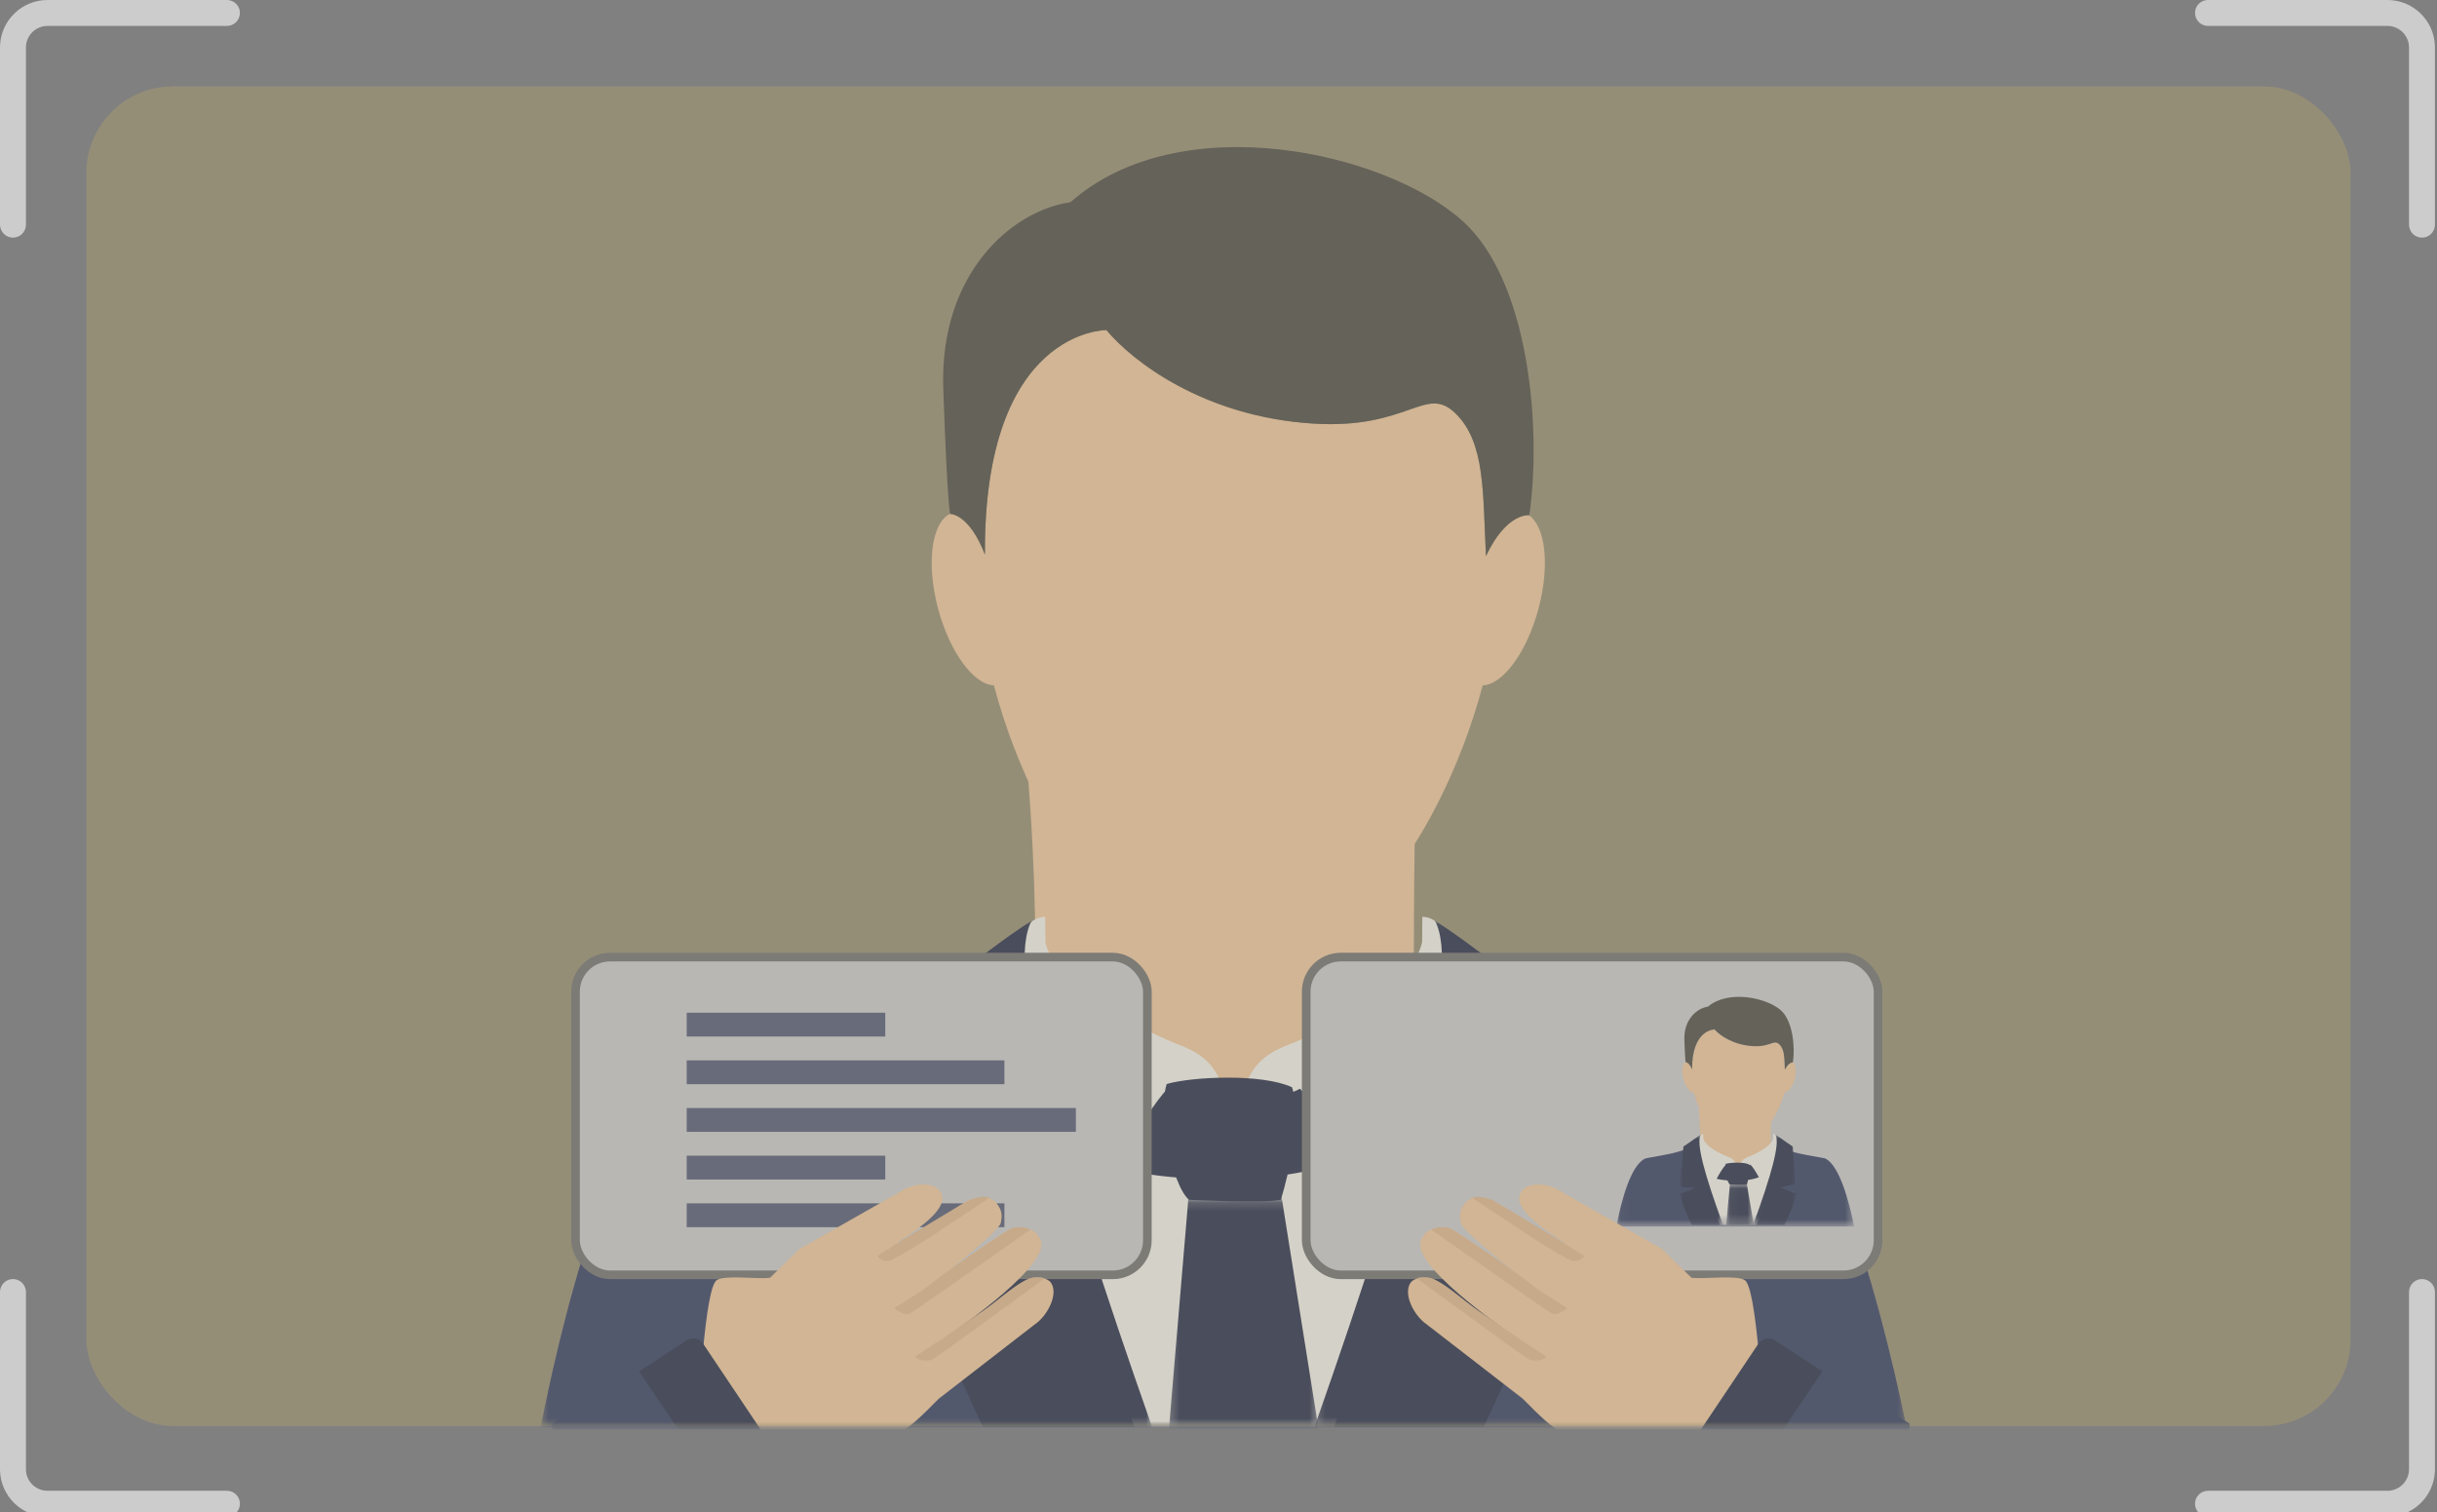 <?xml version="1.0" encoding="UTF-8"?>
<svg width="282px" height="175px" viewBox="0 0 282 175" version="1.1" xmlns="http://www.w3.org/2000/svg" xmlns:xlink="http://www.w3.org/1999/xlink">
    <rect x="0" y="0" width="282" height="175" fill="#808080" stroke="none"/>
    <title>Img/SideAB</title>
    <defs>
        <rect id="path-1" x="0" y="0" width="262" height="155" rx="10"></rect>
        <polygon id="path-3" points="0.543 0.21 158.624 0.21 158.624 57.612 0.543 57.612"></polygon>
        <path d="M0.279,3.551 C0.507,2.933 0.639,2.279 0.658,1.606 L0.658,1.606 C0.582,0.952 0.439,0.495 0.279,0.172 L0.279,0.172 L0.279,3.551 Z" id="path-5"></path>
        <polygon id="path-7" points="0.117 0.129 46.103 0.129 46.103 43.206 0.117 43.206"></polygon>
        <polygon id="path-9" points="0.238 0.176 17.584 0.176 17.584 26.499 0.238 26.499"></polygon>
        <polygon id="path-11" points="0.046 0.05 27.213 0.05 27.213 58.672 0.046 58.672"></polygon>
        <polygon id="path-13" points="0.198 0.051 27.369 0.051 27.369 58.672 0.198 58.672"></polygon>
        <polygon id="path-15" points="0.041 0.037 27.563 0.037 27.563 10.288 0.041 10.288"></polygon>
        <path d="M0.14,0.832 C0.254,0.687 0.319,0.534 0.329,0.376 L0.329,0.376 C0.291,0.223 0.219,0.116 0.14,0.04 L0.14,0.04 L0.14,0.832 Z" id="path-17"></path>
        <polygon id="path-19" points="0.022 0.023 8.538 0.023 8.538 7.699 0.022 7.699"></polygon>
        <polygon id="path-21" points="0.044 0.031 3.256 0.031 3.256 4.722 0.044 4.722"></polygon>
        <polygon id="path-23" points="0.009 0.009 5.04 0.009 5.04 10.455 0.009 10.455"></polygon>
        <polygon id="path-25" points="0.037 0.009 5.068 0.009 5.068 10.455 0.037 10.455"></polygon>
    </defs>
    <g id="Img/SideAB" stroke="none" stroke-width="1" fill="none" fill-rule="evenodd">
        <g id="Group">
            <path d="M280.263,148 C281.091,148 281.763,148.672 281.763,149.5 L281.763,149.5 L281.763,169.997 L281.758,170.218 C281.642,173.153 279.226,175.497 276.263,175.497 L276.263,175.497 L255.5,175.497 L255.356,175.49 C254.595,175.418 254,174.777 254,173.997 C254,173.169 254.672,172.497 255.5,172.497 L255.5,172.497 L276.263,172.497 L276.427,172.492 C277.731,172.407 278.763,171.323 278.763,169.997 L278.763,169.997 L278.763,149.5 L278.77,149.356 C278.842,148.595 279.483,148 280.263,148 Z M1.5,148 C2.28,148 2.92,148.595 2.993,149.356 L3,149.5 L3,169.997 C3,171.323 4.032,172.407 5.336,172.492 L5.5,172.497 L26.263,172.497 C27.091,172.497 27.763,173.169 27.763,173.997 C27.763,174.777 27.168,175.418 26.407,175.49 L26.263,175.497 L5.5,175.497 C2.537,175.497 0.12,173.153 0.004,170.218 L0,169.997 L0,149.5 C0,148.672 0.672,148 1.5,148 Z M276.263,0 C279.226,0 281.642,2.344 281.758,5.279 L281.763,5.5 L281.763,25.997 C281.763,26.825 281.091,27.497 280.263,27.497 C279.483,27.497 278.842,26.902 278.77,26.142 L278.763,25.997 L278.763,5.5 C278.763,4.175 277.731,3.09 276.427,3.005 L276.263,3 L255.5,3 C254.672,3 254,2.328 254,1.5 C254,0.72 254.595,0.08 255.356,0.007 L255.5,0 L276.263,0 Z M26.263,0 L26.407,0.007 C27.168,0.08 27.763,0.72 27.763,1.5 C27.763,2.328 27.091,3 26.263,3 L26.263,3 L5.5,3 L5.336,3.005 C4.032,3.09 3,4.175 3,5.5 L3,5.5 L3,25.997 L2.993,26.142 C2.92,26.902 2.28,27.497 1.5,27.497 C0.672,27.497 0,26.825 0,25.997 L0,25.997 L0,5.5 L0.004,5.279 C0.12,2.344 2.537,0 5.5,0 L5.5,0 L26.263,0 Z" id="Combined-Shape" fill="#CCCCCC" fill-rule="nonzero"></path>
            <rect id="Rectangle" fill-opacity="0.1" fill="#F0C856" x="10" y="10" width="262" height="155" rx="10"></rect>
        </g>
        <g id="Group-3" transform="translate(10, 10)">
            <mask id="mask-2" fill="white">
                <use xlink:href="#path-1"></use>
            </mask>
            <use id="Mask" fill-opacity="0.1" fill="#F0C856" xlink:href="#path-1"></use>
            <g opacity="0.6" mask="url(#mask-2)">
                <g transform="translate(52, 7)">
                    <g id="Group-35-Copy-2">
                        <g id="Group-6" transform="translate(0, 71.688)">
                            <path d="M101.609,21.412 C101.609,47.558 57.807,52.63 57.807,21.474 C57.807,10.29 56.864,0.084 56.864,0.084 L101.845,0.046 C101.845,0.046 101.609,10.29 101.609,21.412" id="Fill-1" fill="#F9CEA6"></path>
                            <g id="Group-5" transform="translate(0, 18.898)">
                                <mask id="mask-4" fill="white">
                                    <use xlink:href="#path-3"></use>
                                </mask>
                                <g id="Clip-4"></g>
                                <path d="M158.624,57.612 C155.209,41.13 148.987,18.749 139.878,13.692 C139.292,13.454 138.554,13.259 137.648,13.104 C121.458,10.297 113.791,9.075 107.232,4.396 C106.884,2.124 105.978,0.888 105.104,0.21 L105.104,30.008 L49.492,30.008 L49.492,5.996 C43.406,9.405 35.765,10.645 21.597,13.104 C20.693,13.259 19.956,13.454 19.365,13.692 C9.938,18.443 3.855,41.032 0.543,57.612 L158.624,57.612 Z" id="Fill-3" fill="#273566" mask="url(#mask-4)"></path>
                            </g>
                        </g>
                        <g id="Group-9" transform="translate(102.936, 90.988)">
                            <mask id="mask-6" fill="white">
                                <use xlink:href="#path-5"></use>
                            </mask>
                            <g id="Clip-8"></g>
                            <path d="M0.279,3.551 C0.507,2.933 0.639,2.279 0.658,1.606 L0.658,1.606 C0.582,0.952 0.439,0.495 0.279,0.172 L0.279,0.172 L0.279,3.551 Z" id="Fill-7" mask="url(#mask-6)"></path>
                        </g>
                        <g id="Group-34" transform="translate(44.116, 0)">
                            <g id="Group-12" transform="translate(13.313, 104.944)">
                                <mask id="mask-8" fill="white">
                                    <use xlink:href="#path-7"></use>
                                </mask>
                                <g id="Clip-11"></g>
                                <polygon id="Fill-10" fill="#FEFEFE" mask="url(#mask-8)" points="25.84 1.924 23.006 5.618 19.542 1.08 14.499 1.396 0.117 8.886 11.848 43.207 34.945 43.207 46.103 10.787 34.766 0.129"></polygon>
                            </g>
                            <path d="M20.634,117.132 C25.092,119.829 43.751,120.919 51.342,116.223 C58.935,111.53 47.078,107.558 47.078,107.558 C47.078,107.558 32.031,116.339 29.167,108.683 C26.673,102.007 20.634,117.132 20.634,117.132" id="Fill-13" fill="#172248"></path>
                            <path d="M30.439,103.938 C26.949,102.6 15.968,97.387 14.855,92.015 L14.828,89.096 C14.653,89.07 13.574,89.114 12.825,90.105 C10.426,93.28 6.815,96.42 6.815,96.42 L20.151,123.012 L20.853,123.012 C21.723,121.082 25.835,112.259 29.074,108.872 C33.01,104.759 33.827,108.136 37.291,113.596 C35.057,108.662 35.401,105.84 30.439,103.938" id="Fill-15" fill="#FEFEFE"></path>
                            <path d="M42.859,103.938 C46.351,102.6 57.326,97.387 58.445,92.015 L58.472,89.096 C58.645,89.07 59.722,89.114 60.47,90.105 C62.872,93.28 66.483,96.42 66.483,96.42 L53.149,123.012 L52.447,123.012 C51.573,121.082 47.461,112.259 44.224,108.872 C40.288,104.759 39.471,108.136 36.005,113.596 C38.237,108.662 37.901,105.84 42.859,103.938" id="Fill-17" fill="#FEFEFE"></path>
                            <path d="M28.888,108.429 C31.819,107.577 39.913,107.194 43.392,108.805 C44.849,113.201 42.093,121.828 42.093,121.828 C40.048,122.263 31.463,121.828 31.463,121.828 C29.417,120.007 27.884,111.654 28.888,108.429" id="Fill-19" fill="#172248"></path>
                            <g id="Group-23" transform="translate(28.898, 121.651)">
                                <mask id="mask-10" fill="white">
                                    <use xlink:href="#path-9"></use>
                                </mask>
                                <g id="Clip-22"></g>
                                <polygon id="Fill-21" fill="#172248" mask="url(#mask-10)" points="17.584 26.829 13.193 -0.743 2.565 -0.743 0.238 26.829"></polygon>
                            </g>
                            <g id="Group-26" transform="translate(0, 89.478)">
                                <mask id="mask-12" fill="white">
                                    <use xlink:href="#path-11"></use>
                                </mask>
                                <g id="Clip-25"></g>
                                <path d="M0.678,33.772 C4.302,34.61 6.661,34.407 9.934,34.274 C7.021,35.931 2.881,37.547 0.046,38.284 C1.637,45.005 4.386,51.932 7.651,58.673 L27.213,58.673 C15.919,26.626 10.176,5.614 13.274,0.05 C9.296,2.603 7.998,3.955 2.454,7.72 C1.846,14.334 0.501,26.75 0.678,33.772 Z" id="Fill-24" fill="#172248" mask="url(#mask-12)"></path>
                            </g>
                            <g id="Group-29" transform="translate(45.78, 89.478)">
                                <mask id="mask-14" fill="white">
                                    <use xlink:href="#path-13"></use>
                                </mask>
                                <g id="Clip-28"></g>
                                <path d="M26.247,32.223 C26.421,25.197 25.535,14.531 24.959,7.721 C19.415,3.953 18.117,2.602 14.137,0.051 C17.231,5.608 11.474,26.657 0.198,58.672 L19.766,58.672 C23.027,51.941 25.774,45.018 27.369,38.285 C24.53,37.546 20.39,35.932 17.481,34.275 C21.443,33.039 22.626,33.059 26.247,32.223" id="Fill-27" fill="#172248" mask="url(#mask-14)"></path>
                            </g>
                            <path d="M70.783,42.609 C70.354,42.595 67.999,42.737 65.839,47.336 C65.451,40.034 65.787,34.234 62.317,30.839 C58.852,27.444 56.916,32.71 45.834,32.012 C33.183,31.213 24.919,24.798 21.916,21.196 C21.916,21.196 7.698,21.032 7.855,47.164 C6.006,42.393 3.825,42.464 3.825,42.464 L3.825,42.456 C1.682,43.479 1.044,48.206 2.432,53.417 C3.777,58.471 6.559,62.22 8.896,62.305 C11.39,71.816 16.28,81.313 20.916,86.043 C26.327,91.564 28.994,93.935 37.06,94.03 L37.06,94.032 C37.1,94.032 37.132,94.032 37.174,94.03 C37.209,94.032 37.251,94.032 37.289,94.032 L37.289,94.03 C45.351,93.935 48.022,91.564 53.433,86.043 C58.073,81.313 62.955,71.816 65.453,62.305 C67.79,62.22 70.572,58.471 71.916,53.417 C73.247,48.42 72.716,43.882 70.783,42.609" id="Fill-30" fill="#F9CEA6"></path>
                            <path d="M21.915,21.195 C24.919,24.799 33.184,31.218 45.836,32.013 C56.917,32.711 58.853,27.445 62.316,30.84 C65.786,34.235 65.45,40.035 65.838,47.337 C68.222,42.263 70.855,42.611 70.855,42.611 C72.302,32.511 70.825,15.587 63.22,8.654 C54.332,0.553 30.426,-4.802 17.756,6.398 C10.997,7.349 2.575,14.61 3.036,27.973 C3.499,41.338 3.827,42.463 3.827,42.463 C3.827,42.463 6.007,42.392 7.857,47.165 C7.7,21.031 21.915,21.195 21.915,21.195" id="Fill-32" fill="#454444"></path>
                        </g>
                    </g>
                    <g id="card" transform="translate(4.595, 93.746)">
                        <g id="Group-2">
                            <rect id="Rectangle" stroke="#6B6E75" fill="#CFD2DC" x="0" y="0" width="66.173" height="36.763" rx="4"></rect>
                            <g id="Group-4" transform="translate(12.867, 6.434)" fill="#283562" fill-opacity="0.8">
                                <rect id="Rectangle" x="0" y="5.22433734e-14" width="22.977" height="2.757"></rect>
                                <rect id="Rectangle-Copy" x="0" y="5.514" width="36.763" height="2.757"></rect>
                                <rect id="Rectangle-Copy-2" x="0" y="11.029" width="45.035" height="2.757"></rect>
                                <rect id="Rectangle" x="0" y="16.543" width="22.977" height="2.757"></rect>
                                <rect id="Rectangle-Copy" x="0" y="22.058" width="36.763" height="2.757"></rect>
                            </g>
                        </g>
                        <g id="Group-15" transform="translate(84.555, 0)">
                            <rect id="Rectangle" stroke="#6B6E75" fill="#CFD2DC" x="0" y="0" width="66.173" height="36.763" rx="4"></rect>
                            <g id="Group-35-Copy" transform="translate(35.844, 4.595)">
                                <g id="Group-6" transform="translate(0, 12.924)">
                                    <path d="M17.906,3.824 C17.906,8.493 9.744,9.398 9.744,3.835 C9.744,1.837 9.568,0.015 9.568,0.015 L17.95,0.008 C17.95,0.008 17.906,1.837 17.906,3.824" id="Fill-1" fill="#F9CEA6"></path>
                                    <g id="Group-5" transform="translate(0, 3.375)">
                                        <mask id="mask-16" fill="white">
                                            <use xlink:href="#path-15"></use>
                                        </mask>
                                        <g id="Clip-4"></g>
                                        <path d="M27.563,10.288 C26.968,7.345 25.885,3.348 24.299,2.445 C24.197,2.402 24.069,2.368 23.911,2.34 C21.092,1.839 19.757,1.621 18.615,0.785 C18.555,0.379 18.397,0.159 18.245,0.037 L18.245,5.359 L8.563,5.359 L8.563,1.071 C7.503,1.679 6.173,1.901 3.706,2.34 C3.549,2.368 3.42,2.402 3.318,2.445 C1.676,3.293 0.617,7.327 0.041,10.288 L27.563,10.288 Z" id="Fill-3" fill="#273566" mask="url(#mask-16)"></path>
                                    </g>
                                </g>
                                <g id="Group-9" transform="translate(18.256, 16.371)">
                                    <mask id="mask-18" fill="white">
                                        <use xlink:href="#path-17"></use>
                                    </mask>
                                    <g id="Clip-8"></g>
                                    <path d="M0.14,0.832 C0.254,0.687 0.319,0.534 0.329,0.376 L0.329,0.376 C0.291,0.223 0.219,0.116 0.14,0.04 L0.14,0.04 L0.14,0.832 Z" id="Fill-7" mask="url(#mask-18)"></path>
                                </g>
                                <g id="Group-34" transform="translate(7.353, 0)">
                                    <g id="Group-12" transform="translate(2.465, 18.7)">
                                        <mask id="mask-20" fill="white">
                                            <use xlink:href="#path-19"></use>
                                        </mask>
                                        <g id="Clip-11"></g>
                                        <polygon id="Fill-10" fill="#FEFEFE" mask="url(#mask-20)" points="4.785 0.343 4.26 1.001 3.619 0.192 2.685 0.249 0.022 1.583 2.194 7.699 6.471 7.699 8.538 1.922 6.438 0.023"></polygon>
                                    </g>
                                    <path d="M3.821,20.872 C4.647,21.353 8.102,21.547 9.508,20.71 C10.914,19.874 8.718,19.166 8.718,19.166 C8.718,19.166 5.932,20.731 5.401,19.367 C4.939,18.177 3.821,20.872 3.821,20.872" id="Fill-13" fill="#172248"></path>
                                    <path d="M5.637,18.521 C4.99,18.283 2.957,17.354 2.751,16.397 L2.746,15.876 C2.714,15.872 2.514,15.88 2.375,16.056 C1.931,16.622 1.262,17.181 1.262,17.181 L3.732,21.92 L3.862,21.92 C4.023,21.576 4.784,20.004 5.384,19.4 C6.113,18.667 6.264,19.269 6.906,20.242 C6.492,19.363 6.556,18.86 5.637,18.521" id="Fill-15" fill="#FEFEFE"></path>
                                    <path d="M7.937,18.521 C8.584,18.283 10.616,17.354 10.823,16.397 L10.828,15.876 C10.86,15.872 11.06,15.88 11.198,16.056 C11.643,16.622 12.312,17.181 12.312,17.181 L9.842,21.92 L9.712,21.92 C9.551,21.576 8.789,20.004 8.19,19.4 C7.461,18.667 7.309,19.269 6.668,20.242 C7.081,19.363 7.019,18.86 7.937,18.521" id="Fill-17" fill="#FEFEFE"></path>
                                    <path d="M5.35,19.321 C5.892,19.17 7.391,19.101 8.035,19.388 C8.305,20.172 7.795,21.709 7.795,21.709 C7.416,21.787 5.826,21.709 5.826,21.709 C5.448,21.385 5.164,19.896 5.35,19.321" id="Fill-19" fill="#172248"></path>
                                    <g id="Group-23" transform="translate(5.352, 21.677)">
                                        <mask id="mask-22" fill="white">
                                            <use xlink:href="#path-21"></use>
                                        </mask>
                                        <g id="Clip-22"></g>
                                        <polygon id="Fill-21" fill="#172248" mask="url(#mask-22)" points="3.256 4.722 2.443 0.031 0.475 0.031 0.044 4.722"></polygon>
                                    </g>
                                    <g id="Group-26" transform="translate(0, 15.944)">
                                        <mask id="mask-24" fill="white">
                                            <use xlink:href="#path-23"></use>
                                        </mask>
                                        <g id="Clip-25"></g>
                                        <path d="M0.126,6.018 C0.797,6.167 1.234,6.131 1.84,6.107 C1.3,6.403 0.533,6.691 0.009,6.822 C0.303,8.02 0.812,9.254 1.417,10.455 L5.04,10.455 C2.948,4.745 1.884,1 2.458,0.009 C1.721,0.464 1.481,0.705 0.454,1.376 C0.342,2.554 0.093,4.767 0.126,6.018 Z" id="Fill-24" fill="#172248" mask="url(#mask-24)"></path>
                                    </g>
                                    <g id="Group-29" transform="translate(8.478, 15.944)">
                                        <mask id="mask-26" fill="white">
                                            <use xlink:href="#path-25"></use>
                                        </mask>
                                        <g id="Clip-28"></g>
                                        <path d="M4.861,5.742 C4.893,4.49 4.729,2.589 4.622,1.376 C3.595,0.704 3.355,0.464 2.618,0.009 C3.191,0.999 2.125,4.75 0.037,10.455 L3.66,10.455 C4.264,9.256 4.773,8.022 5.068,6.822 C4.543,6.691 3.776,6.403 3.237,6.108 C3.971,5.887 4.19,5.891 4.861,5.742" id="Fill-27" fill="#172248" mask="url(#mask-26)"></path>
                                    </g>
                                    <path d="M13.108,7.593 C13.029,7.59 12.592,7.615 12.192,8.435 C12.121,7.134 12.183,6.1 11.54,5.495 C10.899,4.89 10.54,5.829 8.488,5.704 C6.145,5.562 4.615,4.419 4.059,3.777 C4.059,3.777 1.426,3.748 1.455,8.404 C1.112,7.554 0.708,7.567 0.708,7.567 L0.708,7.565 C0.311,7.748 0.193,8.59 0.45,9.519 C0.699,10.419 1.215,11.087 1.647,11.102 C2.109,12.797 3.015,14.489 3.873,15.332 C4.875,16.316 5.369,16.739 6.863,16.756 L6.863,16.756 C6.87,16.756 6.876,16.756 6.884,16.756 C6.891,16.756 6.898,16.756 6.905,16.756 L6.905,16.756 C8.398,16.739 8.893,16.316 9.895,15.332 C10.754,14.489 11.658,12.797 12.121,11.102 C12.554,11.087 13.069,10.419 13.318,9.519 C13.564,8.628 13.466,7.82 13.108,7.593" id="Fill-30" fill="#F9CEA6"></path>
                                    <path d="M4.058,3.777 C4.615,4.419 6.145,5.563 8.488,5.705 C10.54,5.829 10.899,4.891 11.54,5.495 C12.183,6.1 12.12,7.134 12.192,8.435 C12.634,7.531 13.121,7.593 13.121,7.593 C13.389,5.793 13.116,2.778 11.707,1.542 C10.062,0.099 5.634,-0.856 3.288,1.14 C2.036,1.309 0.477,2.603 0.562,4.985 C0.648,7.366 0.709,7.567 0.709,7.567 C0.709,7.567 1.112,7.554 1.455,8.404 C1.426,3.748 4.058,3.777 4.058,3.777" id="Fill-32" fill="#454444"></path>
                                </g>
                            </g>
                        </g>
                    </g>
                    <g id="positive-vote" transform="translate(129.59, 142.457) scale(-1, 1) translate(-129.59, -142.457) translate(100.179, 119.48)">
                        <path d="M44.893,25.286 C44.62,25.469 42.476,27.845 41.005,28.824 C37.465,31.181 35.07,32.629 33.588,32.934 C32.106,33.239 29.9,33.128 28.969,33.753 L27.226,34.925 L17.462,20.326 C17.938,14.967 18.482,12.075 19.094,11.652 C20.014,11.016 23.652,11.552 25.268,11.369 L28.688,8.03 L40.215,1.479 C42.285,0.057 45.147,0.332 45.204,2.174 C45.26,4.016 41.342,6.411 39.999,7.312 C39.983,7.323 41.582,6.873 41.59,6.888 C41.598,6.902 40.577,7.32 40.595,7.312 C40.938,7.179 48.052,2.344 48.407,2.344 C48.974,2.344 50.232,1.859 50.712,2.174 C51.044,2.391 51.241,2.351 51.689,3.036 C52.136,3.722 52.121,4.259 51.975,5.007 C51.745,6.184 43.479,12.476 43.313,12.59 C43.285,12.61 43.278,12.65 43.297,12.68 C43.758,12.163 44.089,11.845 44.116,11.828 C44.352,11.77 52.434,5.731 53.535,5.562 C54.636,5.393 55.166,5.691 55.649,5.906 C56.132,6.121 56.29,6.529 56.509,6.888 C58.151,9.58 47.157,17.2 45.795,18.114 C45.762,18.137 45.728,18.16 45.695,18.182 C45.675,18.197 45.67,18.222 45.68,18.24 C45.681,18.244 45.686,18.249 45.69,18.251 C45.705,18.263 45.729,18.264 45.749,18.249 C46.595,17.957 54.466,11.488 55.649,11.369 C56.832,11.249 57.548,11.588 57.787,11.955 C58.688,13.335 57.292,15.831 55.932,16.745 L44.893,25.286 Z" id="Path" fill="#F9CEA6" fill-rule="nonzero"></path>
                        <path d="M22.244,40.778 L14.151,45.954 C6.659,42.956 1.141,36.29 0,28.274 L9.392,22.268 L15.109,18.611 C15.767,18.19 16.655,18.365 17.091,19.002 L28.254,35.278 C28.69,35.915 28.509,36.771 27.849,37.193 L22.244,40.778 Z" id="Path" fill="#273566" fill-rule="nonzero"></path>
                        <path d="M27.873,36.909 L22.479,40.439 L10.11,22.209 L15.612,18.608 C16.245,18.193 17.1,18.365 17.52,18.992 L28.263,35.022 C28.682,35.649 28.508,36.492 27.873,36.909 L27.873,36.909 Z" id="Path" fill="#172248" fill-rule="nonzero"></path>
                        <g id="Group" transform="translate(37.682, 1.838)" fill="#E6BC96" fill-rule="nonzero">
                            <path d="M5.472,5.232 C4.304,5.988 3.066,6.719 1.757,7.425 C1.153,7.757 0.405,7.584 0,7.017 L2.915,5.155 C2.923,5.17 4.195,4.378 4.213,4.371 C4.661,4.089 10.431,0.613 10.725,0.505 C11.297,0.297 12.46,-0.017 12.932,0.297 C9.126,2.831 6.639,4.476 5.472,5.232 Z" id="Path"></path>
                            <path d="M17.691,3.969 C8.828,10.201 4.195,13.428 3.793,13.651 C3.391,13.873 2.781,13.673 1.963,13.051 C3.764,11.899 4.782,11.258 5.016,11.127 C5.25,10.995 5.528,10.787 5.848,10.503 C6.085,10.295 7.172,9.491 9.11,8.092 C13.149,5.283 15.323,3.845 15.63,3.778 C16.092,3.677 16.965,3.548 17.691,3.969 Z" id="Path"></path>
                            <path d="M19.301,9.65 C19.266,9.65 6.724,18.877 6.328,19.014 C5.931,19.15 4.78,19.229 4.373,18.662 C6.237,17.43 7.173,16.818 7.183,16.826 C7.199,16.838 11.863,13.593 12.663,13.075 C13.463,12.558 16.599,9.681 17.967,9.53 C19.335,9.379 19.335,9.65 19.301,9.65 Z" id="Path"></path>
                        </g>
                    </g>
                    <g id="positive-vote" transform="translate(1.838, 119.48)">
                        <path d="M44.893,25.286 C44.62,25.469 42.476,27.845 41.005,28.824 C37.465,31.181 35.07,32.629 33.588,32.934 C32.106,33.239 29.9,33.128 28.969,33.753 L27.226,34.925 L17.462,20.326 C17.938,14.967 18.482,12.075 19.094,11.652 C20.014,11.016 23.652,11.552 25.268,11.369 L28.688,8.03 L40.215,1.479 C42.285,0.057 45.147,0.332 45.204,2.174 C45.26,4.016 41.342,6.411 39.999,7.312 C39.983,7.323 41.582,6.873 41.59,6.888 C41.598,6.902 40.577,7.32 40.595,7.312 C40.938,7.179 48.052,2.344 48.407,2.344 C48.974,2.344 50.232,1.859 50.712,2.174 C51.044,2.391 51.241,2.351 51.689,3.036 C52.136,3.722 52.121,4.259 51.975,5.007 C51.745,6.184 43.479,12.476 43.313,12.59 C43.285,12.61 43.278,12.65 43.297,12.68 C43.758,12.163 44.089,11.845 44.116,11.828 C44.352,11.77 52.434,5.731 53.535,5.562 C54.636,5.393 55.166,5.691 55.649,5.906 C56.132,6.121 56.29,6.529 56.509,6.888 C58.151,9.58 47.157,17.2 45.795,18.114 C45.762,18.137 45.728,18.16 45.695,18.182 C45.675,18.197 45.67,18.222 45.68,18.24 C45.681,18.244 45.686,18.249 45.69,18.251 C45.705,18.263 45.729,18.264 45.749,18.249 C46.595,17.957 54.466,11.488 55.649,11.369 C56.832,11.249 57.548,11.588 57.787,11.955 C58.688,13.335 57.292,15.831 55.932,16.745 L44.893,25.286 Z" id="Path" fill="#F9CEA6" fill-rule="nonzero"></path>
                        <path d="M22.244,40.778 L14.151,45.954 C6.659,42.956 1.141,36.29 0,28.274 L9.392,22.268 L15.109,18.611 C15.767,18.19 16.655,18.365 17.091,19.002 L28.254,35.278 C28.69,35.915 28.509,36.771 27.849,37.193 L22.244,40.778 Z" id="Path" fill="#273566" fill-rule="nonzero"></path>
                        <path d="M27.873,36.909 L22.479,40.439 L10.11,22.209 L15.612,18.608 C16.245,18.193 17.1,18.365 17.52,18.992 L28.263,35.022 C28.682,35.649 28.508,36.492 27.873,36.909 L27.873,36.909 Z" id="Path" fill="#172248" fill-rule="nonzero"></path>
                        <g id="Group" transform="translate(37.682, 1.838)" fill="#E6BC96" fill-rule="nonzero">
                            <path d="M5.472,5.232 C4.304,5.988 3.066,6.719 1.757,7.425 C1.153,7.757 0.405,7.584 0,7.017 L2.915,5.155 C2.923,5.17 4.195,4.378 4.213,4.371 C4.661,4.089 10.431,0.613 10.725,0.505 C11.297,0.297 12.46,-0.017 12.932,0.297 C9.126,2.831 6.639,4.476 5.472,5.232 Z" id="Path"></path>
                            <path d="M17.691,3.969 C8.828,10.201 4.195,13.428 3.793,13.651 C3.391,13.873 2.781,13.673 1.963,13.051 C3.764,11.899 4.782,11.258 5.016,11.127 C5.25,10.995 5.528,10.787 5.848,10.503 C6.085,10.295 7.172,9.491 9.11,8.092 C13.149,5.283 15.323,3.845 15.63,3.778 C16.092,3.677 16.965,3.548 17.691,3.969 Z" id="Path"></path>
                            <path d="M19.301,9.65 C19.266,9.65 6.724,18.877 6.328,19.014 C5.931,19.15 4.78,19.229 4.373,18.662 C6.237,17.43 7.173,16.818 7.183,16.826 C7.199,16.838 11.863,13.593 12.663,13.075 C13.463,12.558 16.599,9.681 17.967,9.53 C19.335,9.379 19.335,9.65 19.301,9.65 Z" id="Path"></path>
                        </g>
                    </g>
                </g>
            </g>
        </g>
    </g>
</svg>